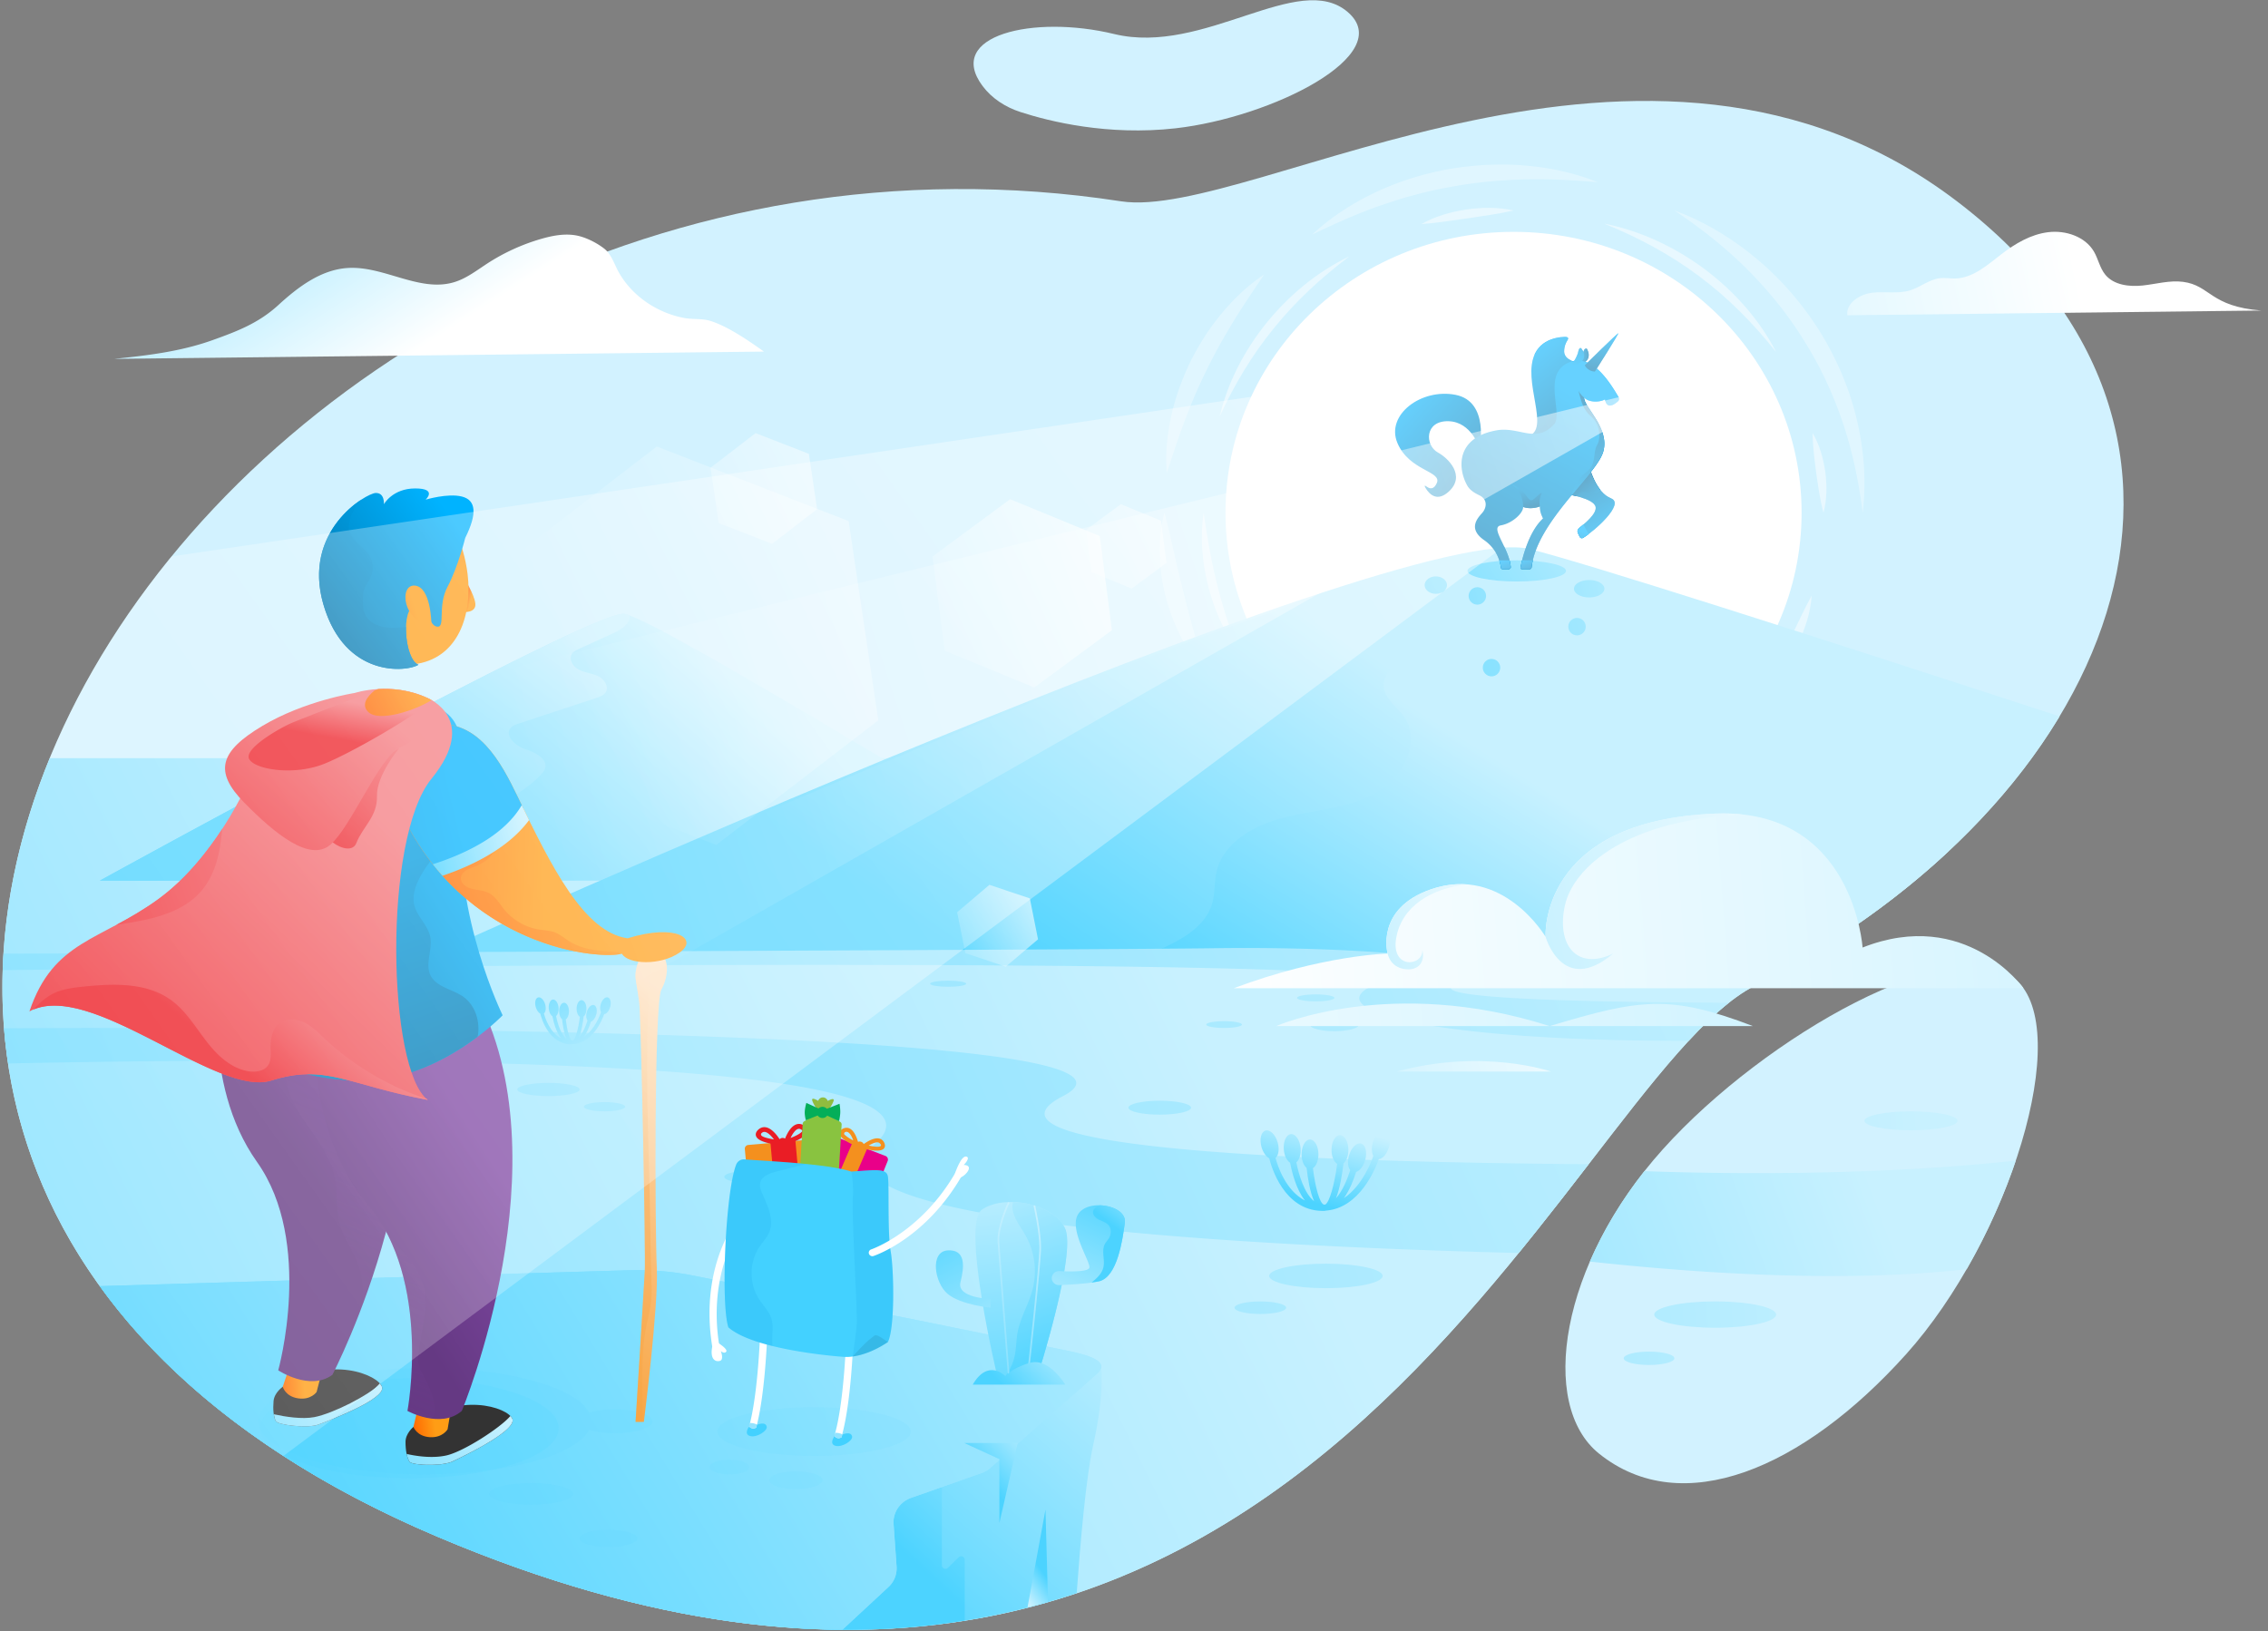 <svg xmlns="http://www.w3.org/2000/svg" xmlns:xlink="http://www.w3.org/1999/xlink" width="260" height="187" viewBox="0 0 260 187">
    <rect x="0" y="0" width="260" height="187" fill="#808080" stroke="none"/>
    <defs>
        <rect id="a" width="288" height="195.984" y=".209" rx="14.735"/>
        <linearGradient id="c" x1="67.999%" x2="-44.8%" y1="38.646%" y2="70.76%">
            <stop offset=".261%" stop-color="#C8F1FF"/>
            <stop offset="99.58%" stop-color="#4CD3FF"/>
        </linearGradient>
        <linearGradient id="d" x1="124.589%" x2="-54.175%" y1="45.131%" y2="56.469%">
            <stop offset=".261%" stop-color="#C8F1FF"/>
            <stop offset="99.58%" stop-color="#4CD3FF"/>
        </linearGradient>
        <linearGradient id="e" x1="121.777%" x2="15.379%" y1="-10.859%" y2="94.669%">
            <stop offset=".261%" stop-color="#C8F1FF"/>
            <stop offset="99.58%" stop-color="#4CD3FF"/>
        </linearGradient>
        <linearGradient id="f" x1="35.33%" x2="49.184%" y1="104.058%" y2="56.352%">
            <stop offset=".261%" stop-color="#C8F1FF"/>
            <stop offset="99.58%" stop-color="#4CD3FF"/>
        </linearGradient>
        <linearGradient id="g" x1="146.623%" x2="57.881%" y1="-51.562%" y2="52.771%">
            <stop offset=".261%" stop-color="#C8F1FF"/>
            <stop offset="99.58%" stop-color="#4CD3FF"/>
        </linearGradient>
        <linearGradient id="h" x1="137.203%" x2="2.393%" y1="28.57%" y2="57.831%">
            <stop offset=".261%" stop-color="#C8F1FF"/>
            <stop offset="99.58%" stop-color="#4CD3FF"/>
        </linearGradient>
        <linearGradient id="i" x1="297.601%" x2="9.773%" y1="37.803%" y2="51.279%">
            <stop offset=".261%" stop-color="#C8F1FF"/>
            <stop offset="99.58%" stop-color="#4CD3FF"/>
        </linearGradient>
        <linearGradient id="j" x1="71.619%" x2="18.532%" y1="47.154%" y2="63.648%">
            <stop offset=".261%" stop-color="#C8F1FF"/>
            <stop offset="99.58%" stop-color="#4CD3FF"/>
        </linearGradient>
        <linearGradient id="k" x1="62.035%" x2="23.666%" y1="45.974%" y2="63.046%">
            <stop offset=".261%" stop-color="#C8F1FF"/>
            <stop offset="99.58%" stop-color="#4CD3FF"/>
        </linearGradient>
        <linearGradient id="l" x1="87.792%" x2="28.193%" y1="30.767%" y2="62.394%">
            <stop offset=".261%" stop-color="#C8F1FF"/>
            <stop offset="99.58%" stop-color="#4CD3FF"/>
        </linearGradient>
        <linearGradient id="m" x1="98.042%" x2="29.545%" y1="20.081%" y2="66.187%">
            <stop offset=".261%" stop-color="#C8F1FF"/>
            <stop offset="99.58%" stop-color="#4CD3FF"/>
        </linearGradient>
        <linearGradient id="n" x1="103.811%" x2="42.037%" y1="-36.706%" y2="51.009%">
            <stop offset=".261%" stop-color="#C8F1FF"/>
            <stop offset="99.58%" stop-color="#4CD3FF"/>
        </linearGradient>
        <linearGradient id="o" x1="114.046%" x2="-50.057%" y1="48.444%" y2="52.384%">
            <stop offset=".261%" stop-color="#C8F1FF"/>
            <stop offset="99.58%" stop-color="#4CD3FF"/>
        </linearGradient>
        <linearGradient id="p" x1="1343.782%" x2="-4833.482%" y1="-43.182%" y2="401.715%">
            <stop offset=".261%" stop-color="#C8F1FF"/>
            <stop offset="99.58%" stop-color="#4CD3FF"/>
        </linearGradient>
        <linearGradient id="q" x1="1772.312%" x2="-6316.066%" y1="-37.925%" y2="375.019%">
            <stop offset=".261%" stop-color="#C8F1FF"/>
            <stop offset="99.58%" stop-color="#4CD3FF"/>
        </linearGradient>
        <linearGradient id="r" x1="2109.555%" x2="-6349.755%" y1="-57.174%" y2="383.006%">
            <stop offset=".261%" stop-color="#C8F1FF"/>
            <stop offset="99.58%" stop-color="#4CD3FF"/>
        </linearGradient>
        <linearGradient id="s" x1="1355.717%" x2="-3473.78%" y1="-29.602%" y2="264.842%">
            <stop offset=".261%" stop-color="#C8F1FF"/>
            <stop offset="99.58%" stop-color="#4CD3FF"/>
        </linearGradient>
        <linearGradient id="t" x1="2157.422%" x2="-3339.729%" y1="-116.735%" y2="318.203%">
            <stop offset=".261%" stop-color="#C8F1FF"/>
            <stop offset="99.58%" stop-color="#4CD3FF"/>
        </linearGradient>
        <linearGradient id="u" x1="2653.087%" x2="-3800.318%" y1="-129.655%" y2="315.723%">
            <stop offset=".261%" stop-color="#C8F1FF"/>
            <stop offset="99.58%" stop-color="#4CD3FF"/>
        </linearGradient>
        <linearGradient id="v" x1="2270.749%" x2="-2583.46%" y1="-79.155%" y2="203.153%">
            <stop offset=".261%" stop-color="#C8F1FF"/>
            <stop offset="99.58%" stop-color="#4CD3FF"/>
        </linearGradient>
        <linearGradient id="w" x1="3290.602%" x2="-4047.032%" y1="-148.848%" y2="301.392%">
            <stop offset=".261%" stop-color="#C8F1FF"/>
            <stop offset="99.58%" stop-color="#4CD3FF"/>
        </linearGradient>
        <linearGradient id="x" x1="2779.989%" x2="-5615.155%" y1="-77.151%" y2="313.873%">
            <stop offset=".261%" stop-color="#C8F1FF"/>
            <stop offset="99.58%" stop-color="#4CD3FF"/>
        </linearGradient>
        <linearGradient id="y" x1="671.917%" x2="-1993.904%" y1="13.207%" y2="170.92%">
            <stop offset=".261%" stop-color="#C8F1FF"/>
            <stop offset="99.58%" stop-color="#4CD3FF"/>
        </linearGradient>
        <linearGradient id="z" x1="1550.362%" x2="-4305.509%" y1="-49.963%" y2="340.193%">
            <stop offset=".261%" stop-color="#C8F1FF"/>
            <stop offset="99.58%" stop-color="#4CD3FF"/>
        </linearGradient>
        <linearGradient id="A" x1="-184.529%" x2="-.596%" y1="80.69%" y2="56.621%">
            <stop offset=".261%" stop-color="#C8F1FF"/>
            <stop offset="99.58%" stop-color="#4CD3FF"/>
        </linearGradient>
        <linearGradient id="B" x1="53.942%" x2="-6.596%" y1="50.681%" y2="58.825%">
            <stop offset=".327%" stop-color="#FF9D15"/>
            <stop offset="99.97%" stop-color="#F60"/>
        </linearGradient>
        <linearGradient id="C" x1="52.67%" x2="-5.415%" y1="50.236%" y2="53.112%">
            <stop offset=".327%" stop-color="#FF9D15"/>
            <stop offset="99.97%" stop-color="#F60"/>
        </linearGradient>
        <linearGradient id="D" x1="79.924%" x2="44.645%" y1="10.467%" y2="52.654%">
            <stop offset=".187%" stop-color="#8048A4"/>
            <stop offset="100%" stop-color="#653983"/>
        </linearGradient>
        <linearGradient id="E" x1="37.048%" x2="65.468%" y1="110.595%" y2="-53.21%">
            <stop offset=".187%" stop-color="#8048A4" stop-opacity="0"/>
            <stop offset="100%" stop-color="#653983"/>
        </linearGradient>
        <linearGradient id="F" x1="65.657%" x2="32.909%" y1="32.33%" y2="67.62%">
            <stop offset=".187%" stop-color="#8048A4"/>
            <stop offset="100%" stop-color="#653983"/>
        </linearGradient>
        <linearGradient id="G" x1="78.482%" x2="3.845%" y1="27.012%" y2="94.451%">
            <stop offset=".248%" stop-color="#00B3FF"/>
            <stop offset="99.83%" stop-color="#0073AA"/>
        </linearGradient>
        <linearGradient id="H" x1="37.411%" x2="62.779%" y1=".633%" y2="119.324%">
            <stop offset=".248%" stop-color="#00B3FF"/>
            <stop offset="99.83%" stop-color="#0073AA"/>
        </linearGradient>
        <linearGradient id="I" x1="52.154%" x2="47.003%" y1="6.772%" y2="106.315%">
            <stop offset=".413%" stop-color="#FDE2C2"/>
            <stop offset="100%" stop-color="#F8A33F"/>
        </linearGradient>
        <linearGradient id="J" x1="51.903%" x2="49.98%" y1="7.284%" y2="50.321%">
            <stop offset=".413%" stop-color="#FDE2C2"/>
            <stop offset="100%" stop-color="#F8A33F"/>
        </linearGradient>
        <linearGradient id="K" x1="52.042%" x2="-5.263%" y1="50.029%" y2="48.919%">
            <stop offset=".327%" stop-color="#FF9D15"/>
            <stop offset="99.97%" stop-color="#F60"/>
        </linearGradient>
        <linearGradient id="L" x1="104.511%" x2="-11.927%" y1="40.06%" y2="69.768%">
            <stop offset=".327%" stop-color="#FF9D15"/>
            <stop offset="99.97%" stop-color="#F60"/>
        </linearGradient>
        <linearGradient id="M" x1="49.845%" x2="-275.194%" y1="46.557%" y2="128.254%">
            <stop offset=".248%" stop-color="#00B3FF"/>
            <stop offset="99.83%" stop-color="#0073AA"/>
        </linearGradient>
        <linearGradient id="N" x1="91.251%" x2="10.688%" y1="42.521%" y2="116.568%">
            <stop offset="0%" stop-color="#F47A7F"/>
            <stop offset="99.97%" stop-color="#ED1C24"/>
        </linearGradient>
        <linearGradient id="O" x1="105.371%" x2="18.97%" y1="-18.59%" y2="99.863%">
            <stop offset="0%" stop-color="#F47A7F"/>
            <stop offset="99.97%" stop-color="#ED1C24"/>
        </linearGradient>
        <linearGradient id="P" x1="72.59%" x2="-23.073%" y1="22.511%" y2="100.221%">
            <stop offset="0%" stop-color="#F47A7F"/>
            <stop offset="99.97%" stop-color="#ED1C24"/>
        </linearGradient>
        <linearGradient id="Q" x1="62.168%" x2="47.189%" y1="17.502%" y2="57.042%">
            <stop offset="0%" stop-color="#F47A7F"/>
            <stop offset="99.97%" stop-color="#ED1C24"/>
        </linearGradient>
        <linearGradient id="R" x1="110.189%" x2="2.754%" y1="31.634%" y2="59.546%">
            <stop offset=".327%" stop-color="#FF9D15"/>
            <stop offset="99.97%" stop-color="#F60"/>
        </linearGradient>
        <linearGradient id="S" x1="59.927%" x2="34.93%" y1="58.383%" y2="45.126%">
            <stop offset=".327%" stop-color="#FF9D15"/>
            <stop offset="99.97%" stop-color="#F60"/>
        </linearGradient>
        <linearGradient id="T" x1="62.943%" x2="-.687%" y1="59.96%" y2="-15.681%">
            <stop offset=".327%" stop-color="#FF9D15"/>
            <stop offset="99.97%" stop-color="#F60"/>
        </linearGradient>
        <linearGradient id="U" x1="89.261%" x2="1.815%" y1="19.798%" y2="86.512%">
            <stop offset=".248%" stop-color="#00B3FF"/>
            <stop offset="99.83%" stop-color="#0073AA"/>
        </linearGradient>
        <linearGradient id="V" x1="49.712%" x2="-111.813%" y1="52.743%" y2="118.852%">
            <stop offset=".327%" stop-color="#FF9D15"/>
            <stop offset="99.97%" stop-color="#F60"/>
        </linearGradient>
        <linearGradient id="W" x1="102.257%" x2="-3.003%" y1="41.274%" y2="59.178%">
            <stop offset=".261%" stop-color="#C8F1FF"/>
            <stop offset="99.58%" stop-color="#4CD3FF"/>
        </linearGradient>
        <linearGradient id="X" x1="101.575%" x2="-116.649%" y1="36.188%" y2="96.465%">
            <stop offset=".261%" stop-color="#C8F1FF"/>
            <stop offset="99.58%" stop-color="#4CD3FF"/>
        </linearGradient>
        <linearGradient id="Y" x1="99.184%" x2="-111.376%" y1="38.064%" y2="88.004%">
            <stop offset=".261%" stop-color="#C8F1FF"/>
            <stop offset="99.58%" stop-color="#4CD3FF"/>
        </linearGradient>
        <linearGradient id="Z" x1="43.208%" x2="60.655%" y1="112.901%" y2="-51.405%">
            <stop offset=".187%" stop-color="#8048A4" stop-opacity="0"/>
            <stop offset="100%" stop-color="#653983"/>
        </linearGradient>
        <linearGradient id="aa" x1="105.466%" x2="26.107%" y1="-12.499%" y2="87.71%">
            <stop offset=".248%" stop-color="#00B3FF"/>
            <stop offset="99.83%" stop-color="#0073AA"/>
        </linearGradient>
        <linearGradient id="ab" x1="86.594%" x2="44.937%" y1="38.041%" y2="52.748%">
            <stop offset="0%" stop-color="#F47A7F"/>
            <stop offset="99.97%" stop-color="#ED1C24"/>
        </linearGradient>
        <linearGradient id="ac" x1="268.038%" x2="-80.575%" y1="-13.038%" y2="91.184%">
            <stop offset="0%" stop-color="#F47A7F"/>
            <stop offset="99.97%" stop-color="#ED1C24"/>
        </linearGradient>
        <linearGradient id="ad" x1="65.161%" x2="28.915%" y1="-1.637%" y2="85.718%">
            <stop offset=".261%" stop-color="#C8F1FF"/>
            <stop offset="99.58%" stop-color="#4CD3FF"/>
        </linearGradient>
        <linearGradient id="ae" x1="180.099%" x2="2.544%" y1="167.949%" y2="-10.63%">
            <stop offset=".261%" stop-color="#C8F1FF"/>
            <stop offset="99.58%" stop-color="#4CD3FF"/>
        </linearGradient>
        <linearGradient id="af" x1="219%" x2="-247.475%" y1="25.408%" y2="93.285%">
            <stop offset=".261%" stop-color="#C8F1FF"/>
            <stop offset="99.58%" stop-color="#4CD3FF"/>
        </linearGradient>
        <linearGradient id="ag" x1="459.275%" x2="-1051.879%" y1="7.124%" y2="165.42%">
            <stop offset=".261%" stop-color="#C8F1FF"/>
            <stop offset="99.58%" stop-color="#4CD3FF"/>
        </linearGradient>
        <linearGradient id="ah" x1="1312.208%" x2="-1507.489%" y1="-217.662%" y2="380.264%">
            <stop offset=".261%" stop-color="#C8F1FF"/>
            <stop offset="99.58%" stop-color="#4CD3FF"/>
        </linearGradient>
        <linearGradient id="ai" x1="1076.879%" x2="-979.031%" y1="-175.039%" y2="275.508%">
            <stop offset=".261%" stop-color="#C8F1FF"/>
            <stop offset="99.58%" stop-color="#4CD3FF"/>
        </linearGradient>
        <linearGradient id="aj" x1="1953.621%" x2="-1855.63%" y1="-348.349%" y2="448.733%">
            <stop offset=".261%" stop-color="#C8F1FF"/>
            <stop offset="99.58%" stop-color="#4CD3FF"/>
        </linearGradient>
        <linearGradient id="ak" x1="1272.297%" x2="-2452.616%" y1="-232.848%" y2="629.139%">
            <stop offset=".261%" stop-color="#C8F1FF"/>
            <stop offset="99.58%" stop-color="#4CD3FF"/>
        </linearGradient>
        <linearGradient id="al" x1="12.099%" x2="100.862%" y1="9.786%" y2="89.818%">
            <stop offset=".248%" stop-color="#00B3FF"/>
            <stop offset="99.83%" stop-color="#0073AA"/>
        </linearGradient>
        <linearGradient id="am" x1="74.4%" x2="18.401%" y1="105.787%" y2="-.977%">
            <stop offset=".248%" stop-color="#00B3FF"/>
            <stop offset="99.83%" stop-color="#0073AA"/>
        </linearGradient>
        <linearGradient id="an" x1="134.678%" x2="39.097%" y1="144.402%" y2="52.913%">
            <stop offset=".248%" stop-color="#00B3FF"/>
            <stop offset="99.83%" stop-color="#0073AA"/>
        </linearGradient>
        <linearGradient id="ao" x1="29.935%" x2="76.829%" y1="7.908%" y2="112.996%">
            <stop offset=".248%" stop-color="#00B3FF"/>
            <stop offset="99.83%" stop-color="#0073AA"/>
        </linearGradient>
        <linearGradient id="ap" x1="-.005%" x2="99.961%" y1="49.977%" y2="49.977%">
            <stop offset=".248%" stop-color="#00B3FF"/>
            <stop offset="99.83%" stop-color="#0073AA"/>
        </linearGradient>
        <linearGradient id="aq" x1="60.968%" x2="16.156%" y1="13.052%" y2="117.621%">
            <stop offset=".248%" stop-color="#00B3FF"/>
            <stop offset="99.83%" stop-color="#0073AA"/>
        </linearGradient>
        <linearGradient id="ar" x1="59.107%" x2="38.354%" y1="-10.134%" y2="108.297%">
            <stop offset=".248%" stop-color="#00B3FF"/>
            <stop offset="99.83%" stop-color="#0073AA"/>
        </linearGradient>
        <linearGradient id="as" x1="38.6%" x2="161.918%" y1="112.227%" y2="-272.629%">
            <stop offset=".248%" stop-color="#00B3FF"/>
            <stop offset="99.83%" stop-color="#0073AA"/>
        </linearGradient>
        <linearGradient id="at" x1="32.634%" x2="63.725%" y1="-42.682%" y2="88.379%">
            <stop offset=".248%" stop-color="#00B3FF"/>
            <stop offset="99.83%" stop-color="#0073AA"/>
        </linearGradient>
        <linearGradient id="au" x1="44.359%" x2="52.751%" y1="137.569%" y2="-1.624%">
            <stop offset=".248%" stop-color="#00B3FF"/>
            <stop offset="99.83%" stop-color="#0073AA"/>
        </linearGradient>
        <linearGradient id="av" x1="31.699%" x2="137.356%" y1="-5.916%" y2="260.659%">
            <stop offset=".248%" stop-color="#00B3FF"/>
            <stop offset="99.83%" stop-color="#0073AA"/>
        </linearGradient>
        <linearGradient id="aw" x1="15.914%" x2="113.879%" y1="-33.569%" y2="196.194%">
            <stop offset=".248%" stop-color="#00B3FF"/>
            <stop offset="99.83%" stop-color="#0073AA"/>
        </linearGradient>
        <linearGradient id="ax" x1="53.675%" x2="-30.243%" y1="46.987%" y2="247.783%">
            <stop offset=".248%" stop-color="#00B3FF"/>
            <stop offset="99.83%" stop-color="#0073AA"/>
        </linearGradient>
        <linearGradient id="ay" x1="89.31%" x2="-88.508%" y1="19.596%" y2="103.205%">
            <stop offset=".291%" stop-color="#FFF"/>
            <stop offset="100%" stop-color="#FFF" stop-opacity="0"/>
        </linearGradient>
        <linearGradient id="az" x1="168.355%" x2="33.052%" y1="27.854%" y2="51.645%">
            <stop offset=".291%" stop-color="#FFF"/>
            <stop offset="100%" stop-color="#FFF" stop-opacity="0"/>
        </linearGradient>
        <linearGradient id="aA" x1="317.033%" x2="-108.27%" y1="-80.299%" y2="127.275%">
            <stop offset=".291%" stop-color="#FFF"/>
            <stop offset="100%" stop-color="#FFF" stop-opacity="0"/>
        </linearGradient>
        <linearGradient id="aB" x1="317.996%" x2="-108.938%" y1="-86.112%" y2="130.757%">
            <stop offset=".291%" stop-color="#FFF"/>
            <stop offset="100%" stop-color="#FFF" stop-opacity="0"/>
        </linearGradient>
        <linearGradient id="aC" x1="166.703%" x2="-23.895%" y1="-6.944%" y2="86.086%">
            <stop offset=".291%" stop-color="#FFF"/>
            <stop offset="100%" stop-color="#FFF" stop-opacity="0"/>
        </linearGradient>
        <linearGradient id="aD" x1="168.279%" x2="-24.959%" y1="-15.983%" y2="91.782%">
            <stop offset=".291%" stop-color="#FFF"/>
            <stop offset="100%" stop-color="#FFF" stop-opacity="0"/>
        </linearGradient>
        <linearGradient id="aE" x1="214.391%" x2="23.031%" y1="-33.501%" y2="63.707%">
            <stop offset=".291%" stop-color="#FFF"/>
            <stop offset="100%" stop-color="#FFF" stop-opacity="0"/>
        </linearGradient>
        <linearGradient id="aF" x1="46.793%" x2="58.15%" y1="-19.271%" y2="139.43%">
            <stop offset=".261%" stop-color="#C8F1FF"/>
            <stop offset="99.58%" stop-color="#4CD3FF"/>
        </linearGradient>
        <linearGradient id="aG" x1="36.243%" x2="55.97%" y1="-38.662%" y2="101.435%">
            <stop offset=".261%" stop-color="#C8F1FF"/>
            <stop offset="99.58%" stop-color="#4CD3FF"/>
        </linearGradient>
        <linearGradient id="aH" x1="6.844%" x2="82.51%" y1="163.627%" y2="-11.812%">
            <stop offset=".261%" stop-color="#C8F1FF"/>
            <stop offset="99.58%" stop-color="#4CD3FF"/>
        </linearGradient>
        <linearGradient id="aI" x1="144.847%" x2="-20.507%" y1="227.426%" y2="-53.399%">
            <stop offset=".261%" stop-color="#C8F1FF"/>
            <stop offset="99.58%" stop-color="#4CD3FF"/>
        </linearGradient>
        <linearGradient id="aJ" x1="51.194%" x2="47.376%" y1="-3.721%" y2="195.473%">
            <stop offset=".261%" stop-color="#C8F1FF"/>
            <stop offset="99.58%" stop-color="#4CD3FF"/>
        </linearGradient>
        <linearGradient id="aK" x1="51.062%" x2="46.411%" y1="-2.144%" y2="200.801%">
            <stop offset=".261%" stop-color="#C8F1FF"/>
            <stop offset="99.58%" stop-color="#4CD3FF"/>
        </linearGradient>
        <linearGradient id="aL" x1="85.999%" x2="54.509%" y1="-65.589%" y2="24.292%">
            <stop offset=".261%" stop-color="#C8F1FF"/>
            <stop offset="99.58%" stop-color="#4CD3FF"/>
        </linearGradient>
        <linearGradient id="aM" x1="137.051%" x2="20.121%" y1="27.842%" y2="61.511%">
            <stop offset=".261%" stop-color="#C8F1FF"/>
            <stop offset="99.58%" stop-color="#4CD3FF"/>
        </linearGradient>
        <linearGradient id="aN" x1="139.424%" x2="-5.571%" y1="48.988%" y2="51.476%">
            <stop offset=".261%" stop-color="#C8F1FF"/>
            <stop offset="99.61%" stop-color="#FFF"/>
        </linearGradient>
        <linearGradient id="aO" x1="-8.314%" x2="194.119%" y1="61.515%" y2="17.604%">
            <stop offset=".261%" stop-color="#C8F1FF"/>
            <stop offset="99.61%" stop-color="#FFF"/>
        </linearGradient>
        <linearGradient id="aP" x1="-.619%" x2="180.179%" y1="65.832%" y2="13.044%">
            <stop offset=".261%" stop-color="#C8F1FF"/>
            <stop offset="99.61%" stop-color="#FFF"/>
        </linearGradient>
        <linearGradient id="aQ" x1="144.462%" x2="-101.978%" y1="49.093%" y2="51.715%">
            <stop offset=".261%" stop-color="#C8F1FF"/>
            <stop offset="99.61%" stop-color="#FFF"/>
        </linearGradient>
        <linearGradient id="aR" x1="-61.182%" x2="183.258%" y1="55.189%" y2="44.314%">
            <stop offset=".261%" stop-color="#C8F1FF"/>
            <stop offset="99.61%" stop-color="#FFF"/>
        </linearGradient>
        <linearGradient id="aS" x1="70.32%" x2="-207.753%" y1="48.031%" y2="77.61%">
            <stop offset=".261%" stop-color="#C8F1FF"/>
            <stop offset="99.58%" stop-color="#4CD3FF"/>
        </linearGradient>
        <linearGradient id="aT" x1="92.647%" x2="-365.345%" y1="47.521%" y2="71.956%">
            <stop offset=".261%" stop-color="#C8F1FF"/>
            <stop offset="99.58%" stop-color="#4CD3FF"/>
        </linearGradient>
        <linearGradient id="aU" x1="23.19%" x2="58.638%" y1="43.655%" y2="54.439%">
            <stop offset=".261%" stop-color="#C8F1FF"/>
            <stop offset="99.61%" stop-color="#FFF"/>
        </linearGradient>
        <linearGradient id="aV" x1="-65.302%" x2="56.319%" y1="55.84%" y2="50.652%">
            <stop offset=".261%" stop-color="#C8F1FF"/>
            <stop offset="99.61%" stop-color="#FFF"/>
        </linearGradient>
    </defs>
    <g fill="none" fill-rule="evenodd" transform="translate(-14 -4.248)">
        <mask id="b" fill="#fff">
            <use xlink:href="#a"/>
        </mask>
        <g fill-rule="nonzero" mask="url(#b)">
            <g transform="translate(14.148 15.815)">
                <path fill="#D2F2FF" d="M218.346 143.714c-11.808 13.135-25.678 19.012-35.18 11.376-6.96-5.593-4.49-21.765 7.317-34.897 11.808-13.135 33.635-25.28 40.415-19.484 6.782 5.796-.744 29.87-12.552 43.005z"/>
                <path fill="#D2F2FF" d="M128.367 11.513c15.048 2.317 60.406-27.015 95.832 0 35.425 27.016 18.002 68.824-23.164 89.922-22.255 11.404-52.498 104.998-151.056 63.167C-56.14 119.56 24.814-4.432 128.367 11.513z"/>
                <g transform="translate(0 7.128)">
                    <path fill="url(#c)" d="M223.225 68.23H5.553c-13.28 32.403-3.535 68.886 44.426 89.242 98.558 41.831 128.801-51.76 151.056-63.167 8.495-4.353 15.974-9.59 22.19-15.396V68.23z"/>
                    <path fill="url(#d)" d="M181.973 114.778c-29.682-.221-72.363-1.585-60.263-7.807 15.267-7.85-88.412-7.944-121.397-7.779a58.38 58.38 0 0 0 .478 4.04c35.266-.738 110.425-1.166 99.594 9.006-9.74 9.146 41.213 11.895 73.566 12.723 2.856-3.506 5.52-6.94 8.022-10.183z"/>
                    <path fill="url(#e)" d="M90.814 167.945c12.147.82 22.895-.774 32.47-3.987.408-5.694 1.066-13.326 1.888-16.97 1.402-6.222.885-9.188.885-9.188l-32.87 12.83-2.373 17.315z"/>
                    <path fill="url(#f)" d="M119.705 154.377l-2.062 11.218c.788-.201 1.577-.4 2.35-.624l-.288-10.594z"/>
                    <path fill="url(#g)" d="M90.814 167.945c7 .47 13.52.122 19.634-.858v-6.973c0-.35-.436-.524-.689-.277l-1.24 1.217c-.253.25-.69.074-.69-.278v-11.643l-5.064-2.245-9.58 3.74-2.37 17.317h-.001z"/>
                    <path fill="url(#h)" d="M49.98 157.472c17.535 7.443 32.898 10.582 46.447 10.676l5.268-4.885c.655-.602 1-1.47.94-2.357l-.345-4.872c-.094-1.324.726-2.548 2.005-2.999l8.077-2.843c.386-.134.74-.346 1.042-.621l12.197-10.763c1.809-1.642-1.862-2.336-4.282-2.828l-16.19-3.294-25.801-5.134a32.852 32.852 0 0 0-7.406-.616l-60.636 1.823c8.035 11.134 20.657 21.061 38.683 28.713h.001z"/>
                    <path fill="url(#h)" d="M49.98 157.472c17.535 7.443 32.898 10.582 46.447 10.676l5.268-4.885c.655-.602 1-1.47.94-2.357l-.345-4.872c-.094-1.324.726-2.548 2.005-2.999l8.077-2.843c.386-.134.74-.346 1.042-.621l12.197-10.763c1.809-1.642-1.862-2.336-4.282-2.828l-16.19-3.294-25.801-5.134a32.852 32.852 0 0 0-7.406-.616l-60.636 1.823c8.035 11.134 20.657 21.061 38.683 28.713h.001z"/>
                    <path fill="url(#i)" d="M74.665 144.25c0 .762-1.932 1.38-4.318 1.38-1.148 0-2.187-.145-2.96-.379-1.51 2.89-9.346 5.094-18.817 5.094-10.547 0-19.1-2.732-19.1-6.102s8.55-6.102 19.1-6.102c9.49 0 17.34 2.212 18.825 5.112.772-.232 1.806-.377 2.952-.377 2.386-.005 4.318.614 4.318 1.375v-.001zm-13.94 7.082c-2.655 0-4.81.555-4.81 1.243 0 .684 2.155 1.242 4.81 1.242s4.808-.555 4.808-1.242c0-.688-2.153-1.243-4.808-1.243zm8.896 5.359c-1.835 0-3.323.443-3.323.992 0 .55 1.488.993 3.323.993 1.836 0 3.324-.443 3.324-.993s-1.488-.992-3.324-.992zm23.553-14.054c-6.127 0-11.095 1.252-11.095 2.795 0 1.542 4.968 2.795 11.095 2.795 6.127 0 11.095-1.253 11.095-2.795 0-1.545-4.968-2.795-11.095-2.795zm-2.075 7.351c-1.682 0-3.047.456-3.047 1.021 0 .563 1.363 1.02 3.047 1.02 1.684 0 3.046-.455 3.046-1.02 0-.562-1.365-1.02-3.046-1.02v-.001zm-7.636-1.331c-1.256 0-2.274.377-2.274.843 0 .465 1.018.842 2.274.842 1.255 0 2.274-.377 2.274-.842 0-.466-1.019-.843-2.274-.843z" opacity=".16" style="mix-blend-mode:multiply"/>
                    <path fill="url(#j)" d="M124.044 82.267H11.296S67.669 51.252 71.399 51.68c3.728.427 52.645 30.587 52.645 30.587z"/>
                    <ellipse cx="173.363" cy="40.085" fill="#FFF" rx="33.021" ry="32.199"/>
                    <path fill="#FFF" d="M183.748 6.942c4.172.817 8.13 2.695 11.536 5.228 3.394 2.55 6.281 5.786 8.182 9.5-2.6-3.27-5.5-6.221-8.819-8.688-3.305-2.487-6.98-4.45-10.899-6.04zm-20.95.056c1.587-.904 3.355-1.395 5.143-1.675 1.793-.25 3.631-.29 5.422.117-1.785.407-3.521.626-5.265.896-1.747.24-3.472.53-5.3.662zm-23.111 22.014c.908-3.898 2.843-7.57 5.393-10.732 2.569-3.15 5.788-5.827 9.469-7.589-3.227 2.447-6.161 5.145-8.644 8.225-2.509 3.062-4.527 6.468-6.218 10.096zm2.036 26.85c-1.647-2.248-2.741-4.857-3.417-7.543-.65-2.693-.888-5.5-.473-8.234.418 2.726.833 5.378 1.493 7.995.63 2.622 1.491 5.17 2.397 7.782zm65.817-6.277c-.122 1.901-.722 3.724-1.529 5.434-.835 1.698-1.89 3.312-3.313 4.618.731-1.762 1.577-3.386 2.363-5.053.817-1.652 1.558-3.324 2.48-5l-.001.001zm.108-18.626c.814 1.38 1.227 2.912 1.454 4.455.196 1.547.206 3.128-.209 4.67-.418-1.537-.61-3.031-.833-4.536-.188-1.506-.4-3-.412-4.59v.001z" opacity=".48"/>
                    <path fill="#FFF" d="M150.27 8.204c4.203-3.897 9.745-6.41 15.504-7.481 1.444-.262 2.908-.412 4.37-.512 1.467-.038 2.935-.074 4.391.064 2.914.229 5.796.837 8.472 1.922-2.882-.255-5.707-.397-8.519-.326-2.806.094-5.592.339-8.33.863a41.254 41.254 0 0 0-4.075.911c-1.358.331-2.676.784-4.005 1.23-2.647.924-5.216 2.074-7.808 3.33v-.001zm-16.66 27.319c-.178-2.176.041-4.368.514-6.504.46-2.143 1.224-4.223 2.177-6.211.99-1.973 2.17-3.854 3.592-5.552 1.41-1.7 3.023-3.243 4.871-4.472-1.221 1.825-2.42 3.586-3.527 5.391-1.093 1.807-2.135 3.63-3.04 5.519-.943 1.87-1.747 3.803-2.504 5.768-.744 1.97-1.397 3.986-2.084 6.061h.001zm4.22 22.541c-1.122-1.186-1.996-2.55-2.712-3.984a22.03 22.03 0 0 1-1.665-4.498 21.568 21.568 0 0 1-.643-4.742c-.039-1.594.094-3.198.53-4.755.439 1.555.76 3.067 1.1 4.564.336 1.497.694 2.973 1.057 4.447a193.94 193.94 0 0 0 1.154 4.424c.402 1.481.83 2.966 1.18 4.544h-.001zm53.972-52.629c3.435 1.262 6.633 3.192 9.447 5.56 2.83 2.356 5.253 5.187 7.21 8.29 1.93 3.12 3.395 6.522 4.235 10.06.856 3.528 1.125 7.184.695 10.74-.444-3.551-1.165-6.998-2.274-10.31-1.12-3.304-2.587-6.478-4.449-9.423-1.827-2.966-4.043-5.697-6.534-8.192-2.5-2.492-5.302-4.71-8.33-6.725z" opacity=".32"/>
                    <path fill="url(#k)" d="M205.794 91.708c13.28-7.675 23.712-17.556 30.163-28.276-28.617-9.342-54.663-17.694-60.785-19.188-14.94-3.643-125.756 46.54-125.756 46.54l156.378.924z"/>
                    <path fill="url(#l)" d="M127.566 91.242c1.788.01 3.566-.33 5.192-1.056.008-.003.016-.008.026-.01 2.538-1.133 5.269-2.655 6.028-5.272.345-1.189.227-2.464.504-3.67.783-3.407 4.448-5.402 7.923-6.247 3.475-.846 7.208-1.016 10.317-2.745 3.11-1.728 5.268-5.872 3.25-8.756-.979-1.398-2.848-2.454-2.2-4.373.245-.728.84-1.289 1.53-1.655 2.86-1.52 6.17-1.825 9.191-2.938 2.694-.992 5.334-2.92 5.85-5.684.348-1.853-.809-3.882-2.417-4.722C149.51 45.81 50.186 90.787 50.186 90.787l77.38.455z"/>
                    <path fill="url(#m)" d="M11.296 82.267h6.811c12.94 0 25.72-2.793 37.428-8.169l1.425-.654c1.909-.873 3.736-1.99 5.104-3.554.119-.13.21-.282.266-.448.366-1.115-1.12-1.87-2.26-2.242-1.141-.372-2.45-1.594-1.653-2.47.222-.244.553-.358.872-.463 2.981-.982 5.962-1.965 8.944-2.95.391-.13.812-.28 1.039-.616.43-.644-.136-1.522-.841-1.866-.705-.344-1.532-.394-2.227-.756-.694-.361-1.214-1.283-.73-1.891.174-.222.446-.349.707-.469l4.054-1.853c.882-.405 1.906-1.105 1.788-2.003a3.163 3.163 0 0 0-.624-.18c-3.73-.431-60.103 30.584-60.103 30.584z"/>
                    <path fill="url(#n)" d="M110.386 146.74l4.033 1.853v7.329l2.099-9.182z"/>
                    <path fill="url(#o)" d="M198.06 96.265c-16.265-.054-36.045-.461-31.124-2.192 8.093-2.846-11.322-4.287-27.76-4.058-12.636.176-99.433.49-138.912.627A65.32 65.32 0 0 0 .17 92.53c42.463-.476 166.254-1.608 157.801 1.474-8.194 2.989 6.036 6.698 35.473 6.629 1.592-1.723 3.127-3.195 4.616-4.368z"/>
                    <g transform="translate(58.999 92.676)">
                        <path fill="url(#p)" d="M91.02 6.114c0 .407 1.256.738 2.807.738 1.55 0 2.806-.33 2.806-.738 0-.407-1.256-.738-2.806-.738s-2.807.33-2.807.738z"/>
                        <path fill="url(#q)" d="M91.686 3.434c1.183 0 2.143-.179 2.143-.4 0-.219-.96-.4-2.143-.4-1.183 0-2.143.178-2.143.4 0 .221.958.4 2.143.4z"/>
                        <path fill="url(#r)" d="M83.233 6.094c0-.214-.916-.39-2.05-.39-1.13 0-2.049.173-2.049.39 0 .213.917.39 2.05.39 1.133-.003 2.049-.177 2.049-.39z"/>
                        <path fill="url(#s)" d="M73.804 14.825c-1.982 0-3.59.359-3.59.8 0 .442 1.606.798 3.59.798 1.981 0 3.59-.358 3.59-.799 0-.44-1.609-.8-3.59-.8v.001z"/>
                        <ellipse cx="33.115" cy="20.293" fill="url(#t)" rx="3.154" ry="1"/>
                        <path fill="url(#u)" d="M26.573 22.876c-1.483 0-2.686.303-2.686.677 0 .375 1.203.678 2.686.678 1.483 0 2.686-.303 2.686-.678.003-.374-1.2-.677-2.686-.677z"/>
                        <path fill="url(#v)" d="M3.728 12.778c-1.971 0-3.571.341-3.571.759 0 .42 1.597.758 3.57.758 1.972 0 3.572-.34 3.572-.758-.002-.42-1.6-.759-3.571-.759z"/>
                        <path fill="url(#w)" d="M10.155 14.983c-1.305 0-2.362.236-2.362.53 0 .292 1.057.529 2.362.529 1.305 0 2.363-.237 2.363-.53-.003-.293-1.06-.53-2.363-.53v.001z"/>
                        <path fill="url(#x)" d="M49.549 1.059c-1.141 0-2.065.157-2.065.35 0 .194.924.352 2.065.352 1.14 0 2.065-.158 2.065-.351 0-.194-.924-.351-2.065-.351z"/>
                        <path fill="url(#y)" d="M92.853 33.507c-3.592 0-6.503.628-6.503 1.405 0 .776 2.91 1.405 6.503 1.405 3.592 0 6.503-.629 6.503-1.405 0-.777-2.913-1.405-6.503-1.405z"/>
                        <path fill="url(#z)" d="M85.337 37.837c-1.634 0-2.96.323-2.96.72 0 .397 1.326.72 2.96.72s2.96-.323 2.96-.72c0-.397-1.326-.72-2.96-.72z"/>
                    </g>
                </g>
                <ellipse cx="46.776" cy="152.183" fill="url(#A)" opacity=".16" rx="17.123" ry="5.735" style="mix-blend-mode:multiply"/>
            </g>
            <path fill="#333" d="M61.394 167.845s-.906.723-.906 1.718.165 1.81.455 2.26c.29.451 3.738.543 4.89 0 1.15-.542 7.39-3.52 6.912-4.88-.478-1.361-6.362-3.26-11.35.902h-.001z"/>
            <path fill="url(#B)" d="M47.97 161.192l-.576 2.44s.391 1.085 1.877 1.177c1.482.092 2.041-.904 2.041-.904l.52-3.075c-.003 0-1.17-.361-3.862.362z" transform="translate(14 4.209)"/>
            <path fill="#333" d="M46.415 163.243s-.966.646-1.055 1.636c-.086.99.005 1.815.253 2.291.248.474 3.679.85 4.872.408 1.193-.446 7.67-2.895 7.315-4.29-.353-1.397-6.052-3.777-11.385-.045z"/>
            <path fill="url(#C)" d="M33.204 156.648l-.789 2.385s.295 1.115 1.768 1.326c1.47.214 2.112-.73 2.112-.73l.785-3.022s-1.133-.458-3.876.04v.001z" transform="translate(14 4.209)"/>
            <path fill="url(#D)" d="M25.286 111.345s-2.358 12.702 4.18 21.915c6.536 9.214 2.43 23.884 2.43 23.884s3.62 2.416 6.208.517c0 0 14.402-27.555 5.733-47.52l-18.551 1.204z" transform="translate(14 4.209)"/>
            <path fill="url(#E)" d="M43.777 119.651c-.95-.634-2.04-1.041-3.115-1.443-2.38-.889-4.764-1.78-7.145-2.668l.707 3.694c-1.461 1.344-1.74 3.574-1.23 5.467.513 1.894 1.682 3.546 2.802 5.17 1.12 1.627 2.237 3.325 2.616 5.25.337 1.712.068 3.507.517 5.195.454 1.71 1.608 3.166 2.19 4.841.53 1.525.559 3.16.34 4.766 2.547-6.741 5.531-16.99 5.098-27.128-.697-1.24-1.577-2.342-2.78-3.144z" opacity=".4" style="mix-blend-mode:multiply" transform="translate(14 4.209)"/>
            <path fill="url(#F)" d="M36.124 116.714s-1.24 12.85 6.077 21.489c7.318 8.64 4.509 23.595 4.509 23.595s3.819 2.107 6.231 0c0 0 11.94-28.653 1.559-47.823l-18.376 2.739z" transform="translate(14 4.209)"/>
            <path fill="url(#G)" d="M47.341 80.165s-10.28-1.591-15.337 9.07c-5.057 10.66-5.221 30.388-5.221 30.388s6.2 4.455 15.01 4.297c8.812-.158 15.829-7.479 15.829-7.479s-5.548-11.297-4.733-22.91c.814-11.612-.653-11.775-5.548-13.366z" transform="translate(14 4.209)"/>
            <path fill="url(#H)" d="M53.134 114.331c-1.235-.886-3.075-1.1-3.764-2.436-.695-1.35.256-2.989-.05-4.468-.269-1.308-1.475-2.275-1.814-3.568-.34-1.296.253-2.64.95-3.79.815-1.342 1.88-2.656 3.389-3.178L50.8 81.526a6.33 6.33 0 0 0-.694-.374l-2.773 1.1c-1.065.423-2.143.853-3.067 1.522-.838.609-1.52 1.395-2.17 2.19-1.109 1.351-2.158 2.754-3.022 4.268-1.081 1.894-1.857 3.936-2.708 5.936-1.882 4.425-4.15 8.693-5.847 13.186-1.345 3.559-2.313 7.314-2.4 11.086 2.272 1.278 7.279 3.59 13.677 3.475 5.386-.097 10.093-2.869 12.946-5.01.016-.086.047-.168.06-.254.21-1.596-.334-3.363-1.668-4.32z" transform="translate(14 4.209)"/>
            <path fill="url(#I)" d="M72.86 163.053h.953s1.694-13.333 1.483-17.622c-.211-4.29-.318-30.516.53-31.962.846-1.446 1.057-4.07-.741-4.413-1.8-.337-2.33 2.231-2.225 3.114.105.884.212 1.217.423 2.806.212 1.588.742 28.77.635 30.821-.107 2.052-1.058 17.256-1.058 17.256z" transform="translate(14 4.209)"/>
            <path fill="url(#J)" d="M74.636 149.302c.096-.847.067-1.705.036-2.558-.13-3.77-.123-7.481-.23-11.251-.198-6.922-.396-13.85-.114-20.77.041-1.06.096-2.122.164-3.181.044-.695.1-1.408.407-2.037.073-.147.167-.28.259-.415-.026-.004-.046-.023-.07-.028-1.801-.338-2.331 2.23-2.226 3.114.107.883.211 1.216.423 2.805.211 1.588.741 28.77.634 30.821-.106 2.052-1.059 17.254-1.059 17.254h.786c.055-3.732-.26-7.492.478-11.147.177-.87.41-1.729.512-2.607z" opacity=".32" style="mix-blend-mode:multiply" transform="translate(14 4.209)"/>
            <path fill="url(#K)" d="M59.347 91.39c3.89 8.052 7.608 15.523 12.599 16.223 5.636-1.741 8.158.11 5.965 1.634-2.193 1.525-5.91 1.365-6.61.143-3.535.753-19.428-1.278-26.108-17.98-1.321-3.375.603-7.987 4.495-8.349 5.143-.473 7.683 4.239 9.66 8.33l-.001-.001z" transform="translate(14 4.209)"/>
            <path fill="url(#L)" d="M70.748 109.178c-1.9-.083-3.898-.226-5.498-1.231-.548-.344-1.042-.784-1.647-1.016-.57-.216-1.196-.23-1.8-.323a6.491 6.491 0 0 1-3.965-2.258c-.576-.703-1.033-1.56-1.86-1.96-.808-.39-1.826-.26-2.575-.746-.318-.206-.574-.545-.566-.916.007-.39.297-.726.64-.93.339-.203.73-.305 1.098-.453a4.627 4.627 0 0 0 2.465-2.329l-6.665 3.017c7.39 8.568 17.577 9.886 20.689 9.398.013-.069.005-.135-.063-.189-.073-.053-.167-.058-.253-.063v-.001z" transform="translate(14 4.209)"/>
            <path fill="url(#M)" d="M60.016 92.768l-.669-1.38c-1.976-4.09-4.513-8.803-9.659-8.327-3.892.36-5.816 4.974-4.495 8.35 1.295 3.238 2.94 5.918 4.77 8.138 1.453-.423 3.808-1.242 5.946-2.581 1.681-1.054 3.235-2.436 4.107-4.2z" transform="translate(14 4.209)"/>
            <path fill="url(#N)" d="M49.04 80.081s5.992 2.41.413 9.258c-5.579 6.847-5.025 33.377-.412 36.8-9.179-1.71-11.688-4.19-17.956-2.217-6.268 1.973-20.814-11.72-27.711-7.929 2.76-8.191 8.15-8.036 14.797-12.883 6.646-4.847 10.327-13.527 10.327-13.527s5.522-8.978 20.543-9.502h-.001z" transform="translate(14 4.209)"/>
            <path fill="url(#O)" d="M45.796 85.765s-2.647 3.154-2.58 5.526c.068 2.373-1.62 3.49-2.362 5.4-.741 1.911-5.13-.92-3.981-3.486 1.146-2.568 8.923-7.44 8.923-7.44z" transform="translate(14 4.209)"/>
            <path fill="url(#P)" d="M40.648 79.49s-5.736.88-10.589 3.785c-4.853 2.905-5.589 5.203-2.06 8.785 3.53 3.584 7.5 6.82 9.853 4.842 2.352-1.978 5.59-9.979 7.941-11.14 2.352-1.16 6.9-3.963 3.245-5.681-4.205-1.978-8.39-.59-8.39-.59v-.001z" transform="translate(14 4.209)"/>
            <path fill="url(#Q)" d="M49.453 80.315a3.645 3.645 0 0 0-.412-.232c-2.065-.97-4.122-1.13-5.683-1.04-2.9 1.12-9.15 3.542-10.046 3.934-1.17.515-5.44 2.91-4.738 4.106.702 1.197 5.088 1.882 8.482.57 3.174-1.229 11.314-5.974 12.397-7.338z" transform="translate(14 4.209)"/>
            <path fill="url(#R)" d="M43.358 79.04l-.42.162c-.86.708-1.551 1.635-.734 2.452 1.255 1.257 5.542-.247 7.25-1.337-.129-.079-.254-.157-.413-.231-2.065-.975-4.122-1.136-5.683-1.046z" transform="translate(14 4.209)"/>
            <path fill="url(#S)" d="M53.372 66.602s1.339 2.192 1.099 2.986-1.53.606-1.53.606" transform="translate(14 4.209)"/>
            <path fill="url(#T)" d="M37.938 68.366c.559 4.534 4.976 8.365 9.458 7.84 5.224-.61 6.767-5.814 6.208-10.347-.198-1.62-.736-3.959-1.697-5.025-1.73-1.922-4.574-1.894-7.456-1.556-4.482.522-7.072 4.554-6.513 9.088z" transform="translate(14 4.209)"/>
            <path fill="url(#U)" d="M53.333 61.712s-.825 3.34-2.021 5.59-.206 4.707-1.196 4.585c-.99-.12-.99-2.332-2.558-2.294-1.566.04-1.237 5.997.412 6.66-1.279.821-8.416 1.585-10.89-6.902-2.477-8.487 4.906-12.75 5.98-12.791 1.073-.04.948 1.288.948 1.288s.989-1.81 3.59-1.81c2.6 0 1.195 1.288 1.195 1.288s2.516-.764 4.145-.361c1.632.402 1.796 1.932.395 4.747z" transform="translate(14 4.209)"/>
            <path fill="url(#V)" d="M49.453 71.489s-.05-4.192-1.919-4.314c-1.869-.122-1.273 4.437 1.92 4.314h-.001z" transform="translate(14 4.209)"/>
            <path fill="url(#W)" d="M60.65 94.063a217.56 217.56 0 0 1-.838-1.715c-.87 1.494-2.258 2.871-4.195 4.085-2.13 1.334-4.467 2.207-6 2.693.361.456.73.899 1.105 1.316 1.71-.575 3.806-1.435 5.775-2.672 1.77-1.108 3.156-2.35 4.153-3.707z" transform="translate(14 4.209)"/>
            <path fill="url(#X)" d="M58.744 162.732a1.06 1.06 0 0 0-.24-.349c-1.07 1.293-5.365 4.103-7.375 4.531-1.678.359-3.55.038-4.508-.183.076.361.185.664.32.878.29.453 3.74.542 4.89 0 1.15-.537 7.388-3.515 6.913-4.877z" transform="translate(14 4.209)"/>
            <path fill="url(#Y)" d="M43.801 159.076c-.034-.135-.133-.28-.263-.427-1.141 1.336-5.422 3.46-7.495 3.859-1.407.27-3.34-.038-4.65-.326.047.308.118.58.222.779.248.473 3.679.85 4.872.407 1.193-.448 7.672-2.897 7.314-4.292z" transform="translate(14 4.209)"/>
            <path fill="url(#Z)" d="M48.743 150.358c.679-4.895-3.918-7.978-3.918-7.978v.008c3.92 8.555 1.887 19.41 1.887 19.41s1.337.73 2.924.898c.684-1.578-.61-4.11-1.271-5.282-.864-1.532-.3-2.161.378-7.056z" opacity=".4" style="mix-blend-mode:multiply" transform="translate(14 4.209)"/>
            <path fill="url(#aa)" d="M47.97 76.255c-.96-.385-1.47-2.559-1.422-4.32-.763.061-1.525.135-2.282.038-.976-.125-1.979-.6-2.396-1.469-.235-.486-.264-1.04-.267-1.578-.005-.448.008-.906.154-1.331.18-.522.554-.96.768-1.469a2.683 2.683 0 0 0-.238-2.495c-.592-.885-1.7-1.407-2.117-2.382-.444-1.034.042-2.223.674-3.157.177-.262.368-.514.569-.76-2.41 1.572-6.21 5.576-4.331 12.022 2.472 8.487 9.61 7.723 10.888 6.9v.001z" transform="translate(14 4.209)"/>
            <path fill="url(#ab)" d="M48.91 126.02a31.373 31.373 0 0 1-11.719-6.926c-.71-.67-1.404-1.383-2.286-1.815-.883-.433-2.016-.53-2.815.035-.908.642-1.096 1.881-1.062 2.976.02.654.076 1.364-.306 1.902-.467.659-1.422.796-2.234.666-2.065-.33-3.668-1.916-4.916-3.553-1.248-1.64-2.336-3.457-4.03-4.658-2.804-1.989-6.595-1.846-10.044-1.485-1.143.12-2.313.263-3.341.762-.903.437-1.642 1.125-2.318 1.86 7.064-2.986 21.114 10.07 27.249 8.141 6.268-1.973 8.777.507 17.955 2.217-.047-.035-.088-.084-.133-.122z" transform="translate(14 4.209)"/>
            <path fill="url(#ac)" d="M15.615 105.699c2.668-.481 5.43-1.316 7.255-3.274 1.827-1.962 2.38-4.668 2.605-7.356-1.739 2.668-4.192 5.773-7.307 8.044-1.7 1.24-3.318 2.15-4.83 2.96.76-.122 1.523-.237 2.277-.374z" transform="translate(14 4.209)"/>
            <path fill="url(#ad)" d="M158.761 129.646c-.514-.138-1.135.486-1.388 1.39-.167.595-.128 1.163.065 1.52-.17.508-1.235 3.433-3.376 4.843.645-.898 1.102-2.051 1.402-3 .42-.136.843-.665 1.04-1.37.252-.904.038-1.749-.476-1.884-.514-.137-1.135.486-1.389 1.39-.188.677-.117 1.321.15 1.657-.361 1.133-.907 2.418-1.627 3.213.451-1.161.715-2.788.859-4 .326-.272.556-.852.556-1.53 0-.936-.434-1.697-.966-1.697-.533 0-.966.758-.966 1.698 0 .74.271 1.361.647 1.593-.31 2.413-.898 4.44-1.368 4.669-.047.002-.091.01-.138.012-.517-.13-1.018-2.074-1.271-4.187.368-.24.629-.855.629-1.586 0-.937-.434-1.698-.966-1.698-.533 0-.966.759-.966 1.698 0 .692.237 1.288.577 1.55.133 1.212.386 2.785.859 3.826-1.12-.89-1.76-3.037-2.034-4.457.34-.272.546-.904.486-1.621-.079-.935-.572-1.658-1.105-1.614-.532.04-.9.832-.822 1.766.058.705.355 1.29.726 1.517.2 1.067.692 3.055 1.702 4.333-2.222-1.146-3.135-3.984-3.373-4.882.345-.293.462-1 .25-1.757-.253-.904-.874-1.527-1.388-1.39-.514.138-.729.98-.475 1.884.172.621.522 1.102.89 1.303.248.998 1.692 5.952 6.028 6.028h.094l.034-.002.015.002h.063c.01 0 .023-.005.034-.005.005 0 .008.003.013.003l.044.002c.058 0 .11-.018.165-.03 3.856-.28 5.673-4.776 6.067-5.898.462-.051.958-.622 1.175-1.403.25-.906.039-1.751-.476-1.886z" transform="translate(14 4.209)"/>
            <path fill="url(#ae)" d="M69.67 114.387c-.3-.078-.663.283-.809.813-.097.349-.073.68.04.888-.1.298-.721 2.004-1.972 2.828.376-.524.642-1.196.817-1.751.246-.079.491-.387.606-.8.146-.526.023-1.02-.277-1.099-.3-.079-.663.283-.81.812-.109.395-.067.771.087.967-.209.662-.527 1.41-.948 1.876.264-.677.418-1.626.502-2.334.19-.158.323-.496.323-.893 0-.548-.253-.99-.564-.99-.31 0-.563.442-.563.99 0 .432.159.794.378.931-.18 1.408-.525 2.592-.799 2.724l-.08.008c-.303-.077-.596-1.212-.742-2.444.214-.14.368-.499.368-.924 0-.547-.253-.99-.564-.99-.31 0-.564.443-.564.99 0 .405.139.75.337.904.078.707.225 1.624.501 2.232-.652-.52-1.028-1.772-1.188-2.602.199-.16.319-.526.285-.946-.044-.545-.334-.968-.645-.942-.31.025-.525.486-.48 1.03.034.413.206.754.423.886.117.622.404 1.782.992 2.528-1.298-.67-1.83-2.324-1.969-2.85.201-.171.27-.584.147-1.027-.147-.527-.51-.89-.81-.812-.3.08-.425.573-.276 1.1.101.364.305.644.52.761.143.583.986 3.475 3.516 3.518h.054c.008 0 .013-.003.021-.003h.045l.02-.002.008.002h.026c.034 0 .066-.01.097-.017 2.25-.163 3.31-2.788 3.54-3.442.269-.03.559-.361.687-.82.143-.526.02-1.02-.28-1.1z" transform="translate(14 4.209)"/>
            <g transform="translate(177.31 68.253)">
                <ellipse cx="10.568" cy="1.448" fill="url(#af)" rx="5.649" ry="1.214"/>
                <ellipse cx="18.872" cy="3.492" fill="url(#ag)" rx="1.744" ry="1"/>
                <circle cx="6.051" cy="4.317" r="1" fill="url(#ah)"/>
                <ellipse cx="1.29" cy="3.078" fill="url(#ai)" rx="1.282" ry="1"/>
                <circle cx="7.675" cy="12.539" r="1" fill="url(#aj)"/>
                <circle cx="17.478" cy="7.838" r="1" fill="url(#ak)"/>
            </g>
            <path fill="url(#al)" d="M10.615 13.454s1.165-5.384-2.761-6.15S-.158 9.6 1.194 12.82c1.353 3.22 5.117 3.22 4.522 4.593-.342.789-.81.672-1.146.427-.248-.18-.33-.158-.139.158.423.703 1.316 1.637 2.671.384 1.945-1.8-.065-3.81-1.248-4.454-1.545-.843-1.545-3.668 1.196-3.597 2.673.071 3.566 3.123 3.566 3.123h-.001z" transform="translate(173 42.209)"/>
            <path fill="url(#am)" d="M23.205 15.593s.73 2.904 2.49 3.589c1.61.628-1.937 3.757-3.198 4.516-.248.15-.397-.092-.397-.092l-.222-.468s-.165-.319.185-.591c.658-.512 2.04-1.65 1.851-2.416-.248-1.003-3.388-1.45-3.388-1.45s.35-2.587 2.678-3.088h.001z" transform="translate(173 42.209)"/>
            <path fill="url(#an)" d="M23.238 15.715c-.037-.033-.073-.069-.11-.1-2.255.543-2.602 3.068-2.602 3.068s.53.076 1.172.237c.253-.275.658-.604 1.075-.464.536.181 1.374.237 1.692-.244-.728-.92-1.117-2.118-1.227-2.497z" transform="translate(173 42.209)"/>
            <path fill="url(#ao)" d="M21.951 3.634s-1.642-.237-1.642-1.294c0-.595.214-1.046.402-1.328.146-.22.029-.364-.347-.35-1.125.042-3.42.467-3.765 3.203-.46 3.648 2.627 8.849-1.785 8.19.785 1.53 2.924 1.11 4.874-.528 1.947-1.636 2.263-7.893 2.263-7.893z" transform="translate(173 42.209)"/>
            <path fill="url(#ap)" d="M21.437 3.817s.885-.805 1.14-1.594c.068-.206.29-.313.38-.14.38.749.244 1.76-1.52 1.734z" transform="translate(173 42.209)"/>
            <path fill="url(#aq)" d="M26.517 8.012c-.389.364-1.295 1.054-1.527-.18-.65.368-1.896.343-2.384-.212-.107 1.003 2.95 3.457 2.193 6.178-.75 2.69-7.651 8.051-8.226 13.32-.015.138-.17.169-.17.169h-.997s-.125-.061-.102-.176c.152-.786.865-4.04 2.595-5.633-.407-.687-.378-1.372-.378-1.372s-.963.397-1.916.053c.05.66-1.196 1.874-2.55 2.113-1.309.23.983 2.612 1.135 4.793.01.163-.17.222-.17.222h-.833s-.11-.051-.117-.143a4.56 4.56 0 0 0-1.937-3.184c-1.895-1.319-.731-2.533-.217-3.116.514-.58.648-1.53-.297-2.006-.392-.196-1.047-.504-1.392-1.092-1.089-1.868-1.472-5.615 3.532-6.4 2.574-.333 4.433 1.592 6.47-.745.866-1.347-1.327-5.544 1.435-6.917 2.652-1.318 4.754 1.94 5.9 3.908.042.084.065.316-.047.42z" transform="translate(173 42.209)"/>
            <path fill="url(#ar)" d="M23.838 4.637s-.764.03-1.161-.716c0 0 3.749-3.704 3.843-3.673.09.03-2.682 4.389-2.682 4.389z" transform="translate(173 42.209)"/>
            <path fill="url(#as)" d="M21.082 3.967s.749-.927.88-1.744c.033-.213.214-.374.323-.231.52.682.577 1.736-1.203 1.975z" transform="translate(173 42.209)"/>
            <path fill="url(#at)" d="M17.518 20.106a2.69 2.69 0 0 1 .238-1.566c-.447.087-1.003 1.087-1.381.805-.379-.283-.624-1.197-2.318-1.892 1.694.914 1.545 2.706 1.545 2.706.953.344 1.916-.053 1.916-.053z" transform="translate(173 42.209)"/>
            <path fill="url(#au)" d="M22.825 16.186c-1.096.799-1.6 2.319-1.717 2.713 1.72-2.082 3.35-3.872 3.691-5.101.757-2.719-2.3-5.173-2.193-6.176 0 0-.451-.353-.658-.786.353 1.313.504 2.136 1.483 2.976.98.84 1.149 2.428.642 3.28-.503.854.021 2.17-1.247 3.094h-.001z" transform="translate(173 42.209)"/>
            <path fill="url(#av)" d="M13.187 27.287h.833s.183-.059.17-.222a4.118 4.118 0 0 0-.139-.784h-1.18c.128.38.18.695.199.866.008.089.117.14.117.14z" transform="translate(173 42.209)"/>
            <path fill="url(#aw)" d="M15.492 26.279c-.09.359-.156.662-.188.832-.02.112.102.176.102.176h.998s.156-.03.17-.168c.03-.28.088-.56.15-.84h-1.232z" transform="translate(173 42.209)"/>
            <path fill="url(#ax)" d="M22.518 22.178c-.168.14-.327.27-.455.369-.352.272-.185.59-.185.59l.222.469s.149.242.397.092c.17-.102.383-.25.621-.428l-.6-1.092z" transform="translate(173 42.209)"/>
            <path fill="url(#ay)" d="M171.872 64.279c.06.18.102.34.133.483.005.018.008.039.013.056.026.13.044.245.052.324.01.091.118.142.118.142h.832s.045-.015.09-.05a.199.199 0 0 0 .08-.171 4.154 4.154 0 0 0-.138-.784c-.146-.555-.387-1.105-.627-1.612l4.42-3.293c.018.035.034.07.055.104-1.355 1.247-2.08 3.497-2.407 4.8 0 .003 0 .006-.003.008a17.51 17.51 0 0 0-.185.815c0 .003 0 .005-.003.008-.02.112.102.175.102.175h.997s.157-.03.173-.168c.31-2.863 2.49-5.75 4.537-8.224.026-.03.05-.061.075-.092.154.033.322.069.504.115.922.226 2.073.626 2.22 1.216.15.616-.71 1.47-1.397 2.047-.167.14-.327.27-.455.369-.175.138-.222.285-.224.397a.428.428 0 0 0 .039.194l.222.468s.036.061.104.102c.068.04.167.063.293-.01 1.26-.759 4.811-3.887 3.198-4.516-.489-.191-.893-.553-1.23-.975-.454-.57-.778-1.253-.981-1.777 0-.002-.003-.005-.003-.008-.04-.096-.07-.188-.102-.272 0 0 0-.002-.003-.002.105-.135.201-.265.298-.395.06-.081.123-.163.18-.242.097-.135.186-.265.272-.394a8.78 8.78 0 0 0 .154-.232c.083-.132.149-.257.216-.382.034-.064.074-.13.105-.188.086-.178.156-.352.2-.512v-.002a3.31 3.31 0 0 0 .12-1.006c-.02-.66-.226-1.29-.508-1.879-.702-1.47-1.872-2.665-1.804-3.29.488.554 1.733.58 2.383.21.233 1.235 1.139.545 1.528.181.11-.104.088-.336.041-.417-.595-1.024-1.454-2.393-2.511-3.29.64-1.01 2.545-4.031 2.47-4.057-.076-.025-2.642 2.492-3.535 3.37a2.648 2.648 0 0 0-.272-.094c.51-.348.494-.95.246-1.44-.089-.174-.31-.067-.379.14-.018.058-.047.117-.073.175a1.679 1.679 0 0 0-.222-.407c-.107-.143-.29.018-.323.232-.068.422-.3.87-.51 1.209a1.916 1.916 0 0 0-.135.028c-.462-.176-1.01-.507-1.01-1.118 0-.595.214-1.046.401-1.329.147-.219.03-.364-.347-.348-.942.035-2.689.359-3.44 2.059L19.665 63.838c-26.461 32.37-29.137 75.995 12.83 103.123l138.96-103.568c.183.31.326.619.418.886h-.001z" opacity=".4" style="mix-blend-mode:soft-light" transform="translate(14 4.209)"/>
            <path fill="url(#az)" d="M4.583 89.844c-7.103 19.463-5.845 40.166 6.986 57.82L194.586 43.369 4.583 89.844z" style="mix-blend-mode:soft-light" transform="translate(14 4.209)"/>
            <path fill="url(#aA)" d="M133.097 59.735l-4.608-1.891-3.986 2.945.621 4.839 4.61 1.891 3.987-2.945z" style="mix-blend-mode:soft-light" transform="translate(14 4.209)"/>
            <path fill="url(#aB)" d="M92.727 52.07l-6.109-2.375-5.164 3.971.945 6.346 6.11 2.375 5.163-3.97z" style="mix-blend-mode:soft-light" transform="translate(14 4.209)"/>
            <path fill="url(#aC)" d="M126.077 61.497l-10.283-4.224-8.892 6.57 1.392 10.796 10.28 4.223 8.894-6.57z" style="mix-blend-mode:soft-light" transform="translate(14 4.209)"/>
            <path fill="url(#aD)" d="M118.06 103.04l-4.636-1.556-3.697 3.14.937 4.688 4.634 1.555 3.7-3.136z" style="mix-blend-mode:soft-light" transform="translate(14 4.209)"/>
            <path fill="url(#aE)" d="M97.285 59.781l-21.989-8.55-18.587 14.293 3.401 22.843 21.99 8.55 18.587-14.292z" style="mix-blend-mode:soft-light" transform="translate(14 4.209)"/>
            <g>
                <path fill="url(#aF)" d="M7.327 20.822h4.608s4.53-14.138 3.147-16.982c-1.38-2.843-6.91-3.905-9.52-2.113-2.39 1.637 1.764 19.095 1.764 19.095h.001z" transform="translate(121 141.209)"/>
                <path fill="url(#aG)" d="M9.126.854a2.26 2.26 0 0 0-.034.881c.175 1.077.921 1.965 1.462 2.92a8.396 8.396 0 0 1 .825 6.198c-.444 1.716-1.433 3.276-1.739 5.023-.138.791-.133 1.603-.274 2.395-.164.916-.553 1.784-1.094 2.55h3.663s4.53-14.137 3.148-16.98C14.19 2.004 11.575.917 9.126.853v.001z" transform="translate(121 141.209)"/>
                <path fill="url(#aH)" d="M13.702 9.143a.83.83 0 0 1 .744-.377c1.02.058 3.316.13 3.436-.392.154-.675-2.457-4.493-1.23-6.214 1.23-1.72 5.563-.91 5.297 1.062-.256 1.894-.843 6.274-2.994 6.722-1.282.268-3.19.38-4.524.428-.66.026-1.081-.682-.729-1.23v.001z" transform="translate(121 141.209)"/>
                <path fill="url(#aI)" d="M6.56 11.963s-3.916-.104-3.454-1.912c.46-1.807.613-3.782-1.46-3.655-2.072.127-1.534 3.722 0 4.992 1.536 1.272 4.915 1.572 4.915 1.572v-.998l-.001.001z" transform="translate(121 141.209)"/>
                <path fill="url(#aJ)" d="M8.552 20.83c-.01-.136-1.058-13.492-1.183-15.348C7.244 3.601 8.505.97 8.559.86l.173.08c-.013.027-1.295 2.7-1.173 4.533.126 1.856 1.173 15.212 1.183 15.347l-.19.01z" transform="translate(121 141.209)"/>
                <path fill="url(#aK)" d="M10.914 20.832l-.188-.02c.013-.128 1.428-12.881 1.428-14.732 0-1.848-.666-4.78-.67-4.808l.185-.04c.007.03.678 2.98.678 4.848 0 1.861-1.417 14.622-1.433 14.752z" transform="translate(121 141.209)"/>
                <path fill="url(#aL)" d="M19.062 1.226c-.047.023-.094.038-.141.061-.261.138-.533.318-.606.598-.104.403.259.782.637.973.379.19.82.303 1.104.61.387.418.353 1.095.045 1.571-.136.212-.316.392-.436.611-.434.787.026 1.77-.162 2.645-.162.756-.747 1.278-1.368 1.792.29-.04.572-.087.822-.137 2.149-.448 2.739-4.83 2.995-6.723.159-1.204-1.381-1.968-2.89-2.001z" transform="translate(121 141.209)"/>
                <path fill="url(#aM)" d="M4.51 21.784h10.62s-1.864-3.116-4.046-2.5c-2.183.616-2.814 1.538-2.814 1.538s-1.974-2.098-3.76.962z" transform="translate(121 141.209)"/>
            </g>
            <g>
                <path fill="url(#aN)" d="M.432 20.338H90.97s-6.608-9.33-18.447-4.666c0 0-1.03-15.953-16.794-15.357-20.37.769-19.548 14.123-19.548 14.123s-4.884-8.295-13.144-5.435c-6.417 2.222-4.96 7.364-4.96 7.364s-7.437.148-17.645 3.971z" transform="translate(155 97.209)"/>
                <path fill="url(#aO)" d="M43.924 16.367c-4.158 1.993-6.547-1.013-5.513-5.57.995-4.38 7.25-9.879 20.535-10.35-1-.12-2.065-.175-3.217-.132C37.549 1.002 36.252 11.704 36.181 14v.438c-.002 0 1.94 6.822 7.743 1.93v-.001z" transform="translate(155 97.209)"/>
                <path fill="url(#aP)" d="M19.975 18.133c1.668.276 2.417-.862 2.083-2.163.084 1.869-3.62 2.238-3-1.382.62-3.612 3.984-5.715 8.14-6.15-1.27-.102-2.657.043-4.16.562-6.418 2.223-4.96 7.365-4.96 7.365s.229 1.494 1.897 1.769v-.001z" transform="translate(155 97.209)"/>
                <path fill="url(#aQ)" d="M5.296 24.678s13.178-5.816 31.353 0c10.359-3.11 13.734-3.652 23.307 0H5.296z" transform="translate(155 97.209)"/>
                <path fill="url(#aR)" d="M19.14 29.889h17.658s-7.785-2.698-17.658 0z" transform="translate(155 97.209)"/>
            </g>
            <g>
                <path fill="#E90089" d="M108.236 138.754c2.806.191 5.459.37 6.667.454h.021l.021.005c.021.002.04.007.06.012l.757-1.873a.442.442 0 0 0-.256-.575l-5.915-2.276a.461.461 0 0 0-.59.25l-1.595 3.945.83.058"/>
                <path fill="#F4901E" d="M112.084 139.014l1.3-3.011-1.702-.655-1.527 3.536 1.929.13"/>
                <path fill="#F4901E" d="M115.381 135.289a.949.949 0 0 0-.172-.269c-.614-.662-1.791.1-2.196.397a.498.498 0 0 0-.276-.26.517.517 0 0 0-.376.003c-.141-.512-.57-1.739-1.444-1.604a.981.981 0 0 0-.308.105c-.316.168-.373.382-.368.532.031.618 1.355 1.222 1.814 1.413a.486.486 0 0 0 .316.458c.214.081.45.01.58-.158l.018.005c.444.125 1.924.494 2.357.018.102-.112.196-.316.055-.64zm-4.568-.959c-.074-.068-.042-.19.015-.25a.32.32 0 0 1 .162-.07c.35-.054.65.49.822.98a4.17 4.17 0 0 1-1-.66h.001zm4.161 1.293c-.146.16-.71.105-1.386-.035.451-.275 1.033-.517 1.27-.26.137.107.163.244.116.295zm-15.387 2.551c.044-.003.089-.005.133-.003 1.452.105 5.044.347 8.516.58l.222.016-.324-3.543a.436.436 0 0 0-.475-.39l-7.874.682a.431.431 0 0 0-.399.464l.201 2.194z"/>
                <path fill="#FFF" d="M105.865 134.208l.055-.03c-.02.01-.04.02-.055.03"/>
                <path fill="#EA1D25" d="M105.505 138.569l-.323-3.541-2.86.247.283 3.098c.88.058 1.866.127 2.9.196"/>
                <path fill="#EA1D25" d="M106.19 133.289a1.209 1.209 0 0 0-.35-.155c-.974-.242-1.604 1.044-1.844 1.657a.48.48 0 0 0-.316-.081.479.479 0 0 0-.308.145c-.352-.548-1.245-1.719-2.161-1.286a1.13 1.13 0 0 0-.31.22c-.298.292-.288.551-.225.72.255.702 2.036.934 2.576.99l.13.012a.492.492 0 0 0 .727-.05l.133-.041c.517-.158 2.213-.733 2.32-1.472.024-.173-.02-.43-.373-.659m-4.92 1.123c-.045-.077-.045-.176.025-.242a.637.637 0 0 1 .16-.117c.376-.178.9.333 1.268.827-.798-.135-1.352-.295-1.454-.468m3.363.303c.256-.545.658-1.138 1.054-1.039a.57.57 0 0 1 .175.079c.081.05.13.107.126.132-.027.196-.614.543-1.355.828"/>
                <path fill="#89C340" d="M110.142 138.922l.344-5.773a.37.37 0 0 0-.138-.26l-1.791-1.132-.642-.008-1.7 1.049a.355.355 0 0 0-.198.29v.059l-.342 5.714 4.467.061z"/>
                <path fill="#90BC3F" d="M108.886 130.474a.566.566 0 0 0-.538-.41.561.561 0 0 0-.55.392l-.003.002s-.838-.532-.671-.01c.112.352.368.73.525.955 0 0 1.062.117 1.383.025.165-.224.405-.616.522-.936.175-.497-.603-.056-.668-.018"/>
                <path fill="#04AE59" d="M110.327 131.789c.013-.455-.086-.994-.086-.994l-1.454.572a.667.667 0 0 0-.958-.038l-1.392-.634s-.17.58-.183 1.036c-.013.464.128.952.128.952l1.36-.544a.663.663 0 0 0 1.084.015l1.36.629c.003.002.128-.53.141-.993"/>
                <path fill="#FFF" d="M96.055 158.966a.406.406 0 0 1-.405-.336c-1.375-8.482 2.222-13.578 2.376-13.792a.414.414 0 0 1 .569-.096c.185.127.23.376.1.557-.037.048-3.559 5.063-2.238 13.206a.401.401 0 0 1-.34.458c-.02 0-.041.003-.062.003zm4.185 9.462a.407.407 0 0 1-.11-.016.398.398 0 0 1-.285-.49c1.225-4.323 1.374-12.95 1.374-13.037.002-.221.198-.412.415-.394.223 0 .404.182.404.405-.005.359-.151 8.817-1.404 13.236a.408.408 0 0 1-.394.296zm9.857.774a.407.407 0 0 1-.11-.016.398.398 0 0 1-.284-.49c1.224-4.323 1.373-12.95 1.373-13.037.003-.221.16-.415.415-.394.224 0 .405.181.405.405-.005.358-.152 8.817-1.405 13.236a.408.408 0 0 1-.394.296z"/>
                <path fill="#43D1FF" d="M99.373 137.171c2.039.178 9.328.453 12.228 1.398 2.853-.202 4.02-.385 4.185.562.167.947-.063 6.468.318 8.576.381 2.108.496 8.792-.318 10.406-1.885 1.265-3.741 1.787-5.041 1.7-1.3-.086-10.396-.87-13.249-3.39-.885-2.742-.319-15.645.911-18.68a.944.944 0 0 1 .966-.572z"/>
                <path fill="#0092DB" d="M115.786 139.131c-.167-.947-1.332-.764-4.175-.562.133.91.24 2.005.16 2.853-.17 1.767.53 13.206.449 14.57-.055.902-.306 2.676-.47 3.778 1.172-.157 2.597-.687 4.038-1.654.815-1.614.703-8.299.319-10.406-.384-2.11-.154-7.632-.321-8.579z" opacity=".12"/>
                <path fill="#000" d="M113.817 157.711c-.629.448-2.07 2.057-2.07 2.057 1.172-.158 2.598-.687 4.039-1.655-1.59-1.11-1.34-.85-1.969-.402z" opacity=".08"/>
                <path fill="#0092DB" d="M103.007 138.566l3.399-.868c-2.856-.285-5.84-.423-7.033-.527a.946.946 0 0 0-.966.57c-1.23 3.037-1.793 15.938-.908 18.68 1.06.936 2.983 1.634 5.048 2.143-.015-.415-.018-.83-.002-1.245.023-.631.078-1.275-.105-1.881-.253-.833-.919-1.474-1.399-2.207-1.185-1.805-1.164-4.29.05-6.074.373-.547.85-1.04 1.101-1.65.588-1.42-.182-2.985-.793-4.395-.178-.41-.347-.858-.238-1.291.19-.746 1.081-1.059 1.846-1.255z" opacity=".12"/>
                <path fill="#FFF" d="M114.005 148.267a.414.414 0 0 1-.389-.27.397.397 0 0 1 .256-.506c.058-.018 5.775-1.988 9.725-8.915a.417.417 0 0 1 .556-.155.393.393 0 0 1 .159.542c-4.112 7.212-9.93 9.202-10.176 9.284a.465.465 0 0 1-.13.02h-.001z"/>
                <path fill="#43D1FF" d="M99.885 167.776s.235.4.804.16l.088-.34s.982-.433 1.12.22c.097.459-1.12 1.281-1.905 1.073-.786-.21-.107-1.113-.107-1.113z"/>
                <path fill="#92E3FF" d="M100.689 167.936l.088-.34s-.146-.186-.79-.21c0 0-.118.085-.1.388-.002.002.217.417.802.162z"/>
                <path fill="#43D1FF" d="M109.672 168.896s.235.4.804.16l.089-.34s.981-.433 1.12.22c.096.46-1.12 1.281-1.906 1.073-.786-.207-.107-1.113-.107-1.113z"/>
                <path fill="#92E3FF" d="M110.476 169.059l.089-.341s-.147-.186-.791-.209c0 0-.118.084-.1.387-.002 0 .217.415.802.163z"/>
                <path fill="#FFF" d="M96.407 158.261s1.055.667.846.954c-.209.288-.619-.056-.619-.056s.39.955-.096 1.11c-.486.156-1.245-.14-.843-1.835.23-.6.712-.173.712-.173zm27.077-19.492s.695-2.115 1.313-1.919c.496.158-.315.957-.315.957s.817-.025.535.601c-.282.624-1.491 1.438-1.533.362v-.001z"/>
            </g>
            <path fill="url(#aS)" d="M188.514 134.309c-2.678 3.39-4.762 6.919-6.252 10.368 21.798 2.375 35.64 1.746 43.194.87a70.754 70.754 0 0 0 5.631-12.45c-17.02 1.864-35.2 1.482-42.573 1.212z" transform="translate(14 4.209)"/>
            <path fill="url(#aT)" d="M203.611 150.753c0 .833-3.127 1.51-6.986 1.51-3.858 0-6.986-.675-6.986-1.51s3.128-1.51 6.986-1.51c3.861.003 6.986.678 6.986 1.51zm-14.567 4.246c-1.605 0-2.905.344-2.905.767 0 .422 1.3.766 2.905.766 1.606 0 2.906-.344 2.906-.766 0-.423-1.303-.767-2.906-.767zm30.032-27.548c-2.947 0-5.338.487-5.338 1.087 0 .601 2.388 1.087 5.338 1.087 2.948 0 5.339-.486 5.339-1.087 0-.6-2.391-1.087-5.339-1.087z" transform="translate(14 4.209)"/>
            <path fill="#D2F2FF" d="M126.656 14.127c1.068 1.42 2.621 2.413 4.336 2.968 3.305 1.072 10.007 2.74 17.778 1.861 11.072-1.252 25.37-8.459 19.747-13.316-5.623-4.856-16.473 5.013-26.793 2.508-9.244-2.245-19.44.163-15.068 5.98v-.001z"/>
            <path fill="url(#aU)" d="M13.094 41.183c3.83-.387 7.626-.847 11.244-2.138 2.9-1.036 5.326-1.975 7.576-4.037s4.88-4.058 7.962-4.246c4.151-.255 8.242 2.838 12.21 1.621 1.4-.43 2.571-1.351 3.793-2.145a23.187 23.187 0 0 1 6.164-2.813c1.43-.413 2.965-.688 4.406-.306.964.255 2.04.817 2.817 1.423.838.654 1.172 1.843 1.69 2.752 1.012 1.78 2.6 3.225 4.445 4.164.963.49 1.997.846 3.065 1.042 1 .183 2.054.035 3.007.34 2.016.645 4.394 2.287 6.104 3.508l-74.483.835z" transform="translate(14 4.209)"/>
            <path fill="url(#aV)" d="M211.77 36.184c-.16-1.405 1.436-2.423 2.874-2.586 1.441-.163 2.942.155 4.326-.27 1.195-.37 2.208-1.268 3.453-1.398.56-.058 1.123.049 1.687.039 2.054-.036 3.715-1.543 5.325-2.785 1.58-1.217 3.373-2.281 5.368-2.525 1.997-.245 4.221.501 5.229 2.201.511.866.686 1.915 1.331 2.691.977 1.174 2.733 1.385 4.276 1.22 1.54-.166 3.078-.617 4.613-.42 3.146.404 3.102 2.835 8.988 3.29l-47.47.543z" transform="translate(14 4.209)"/>
        </g>
    </g>
</svg>
